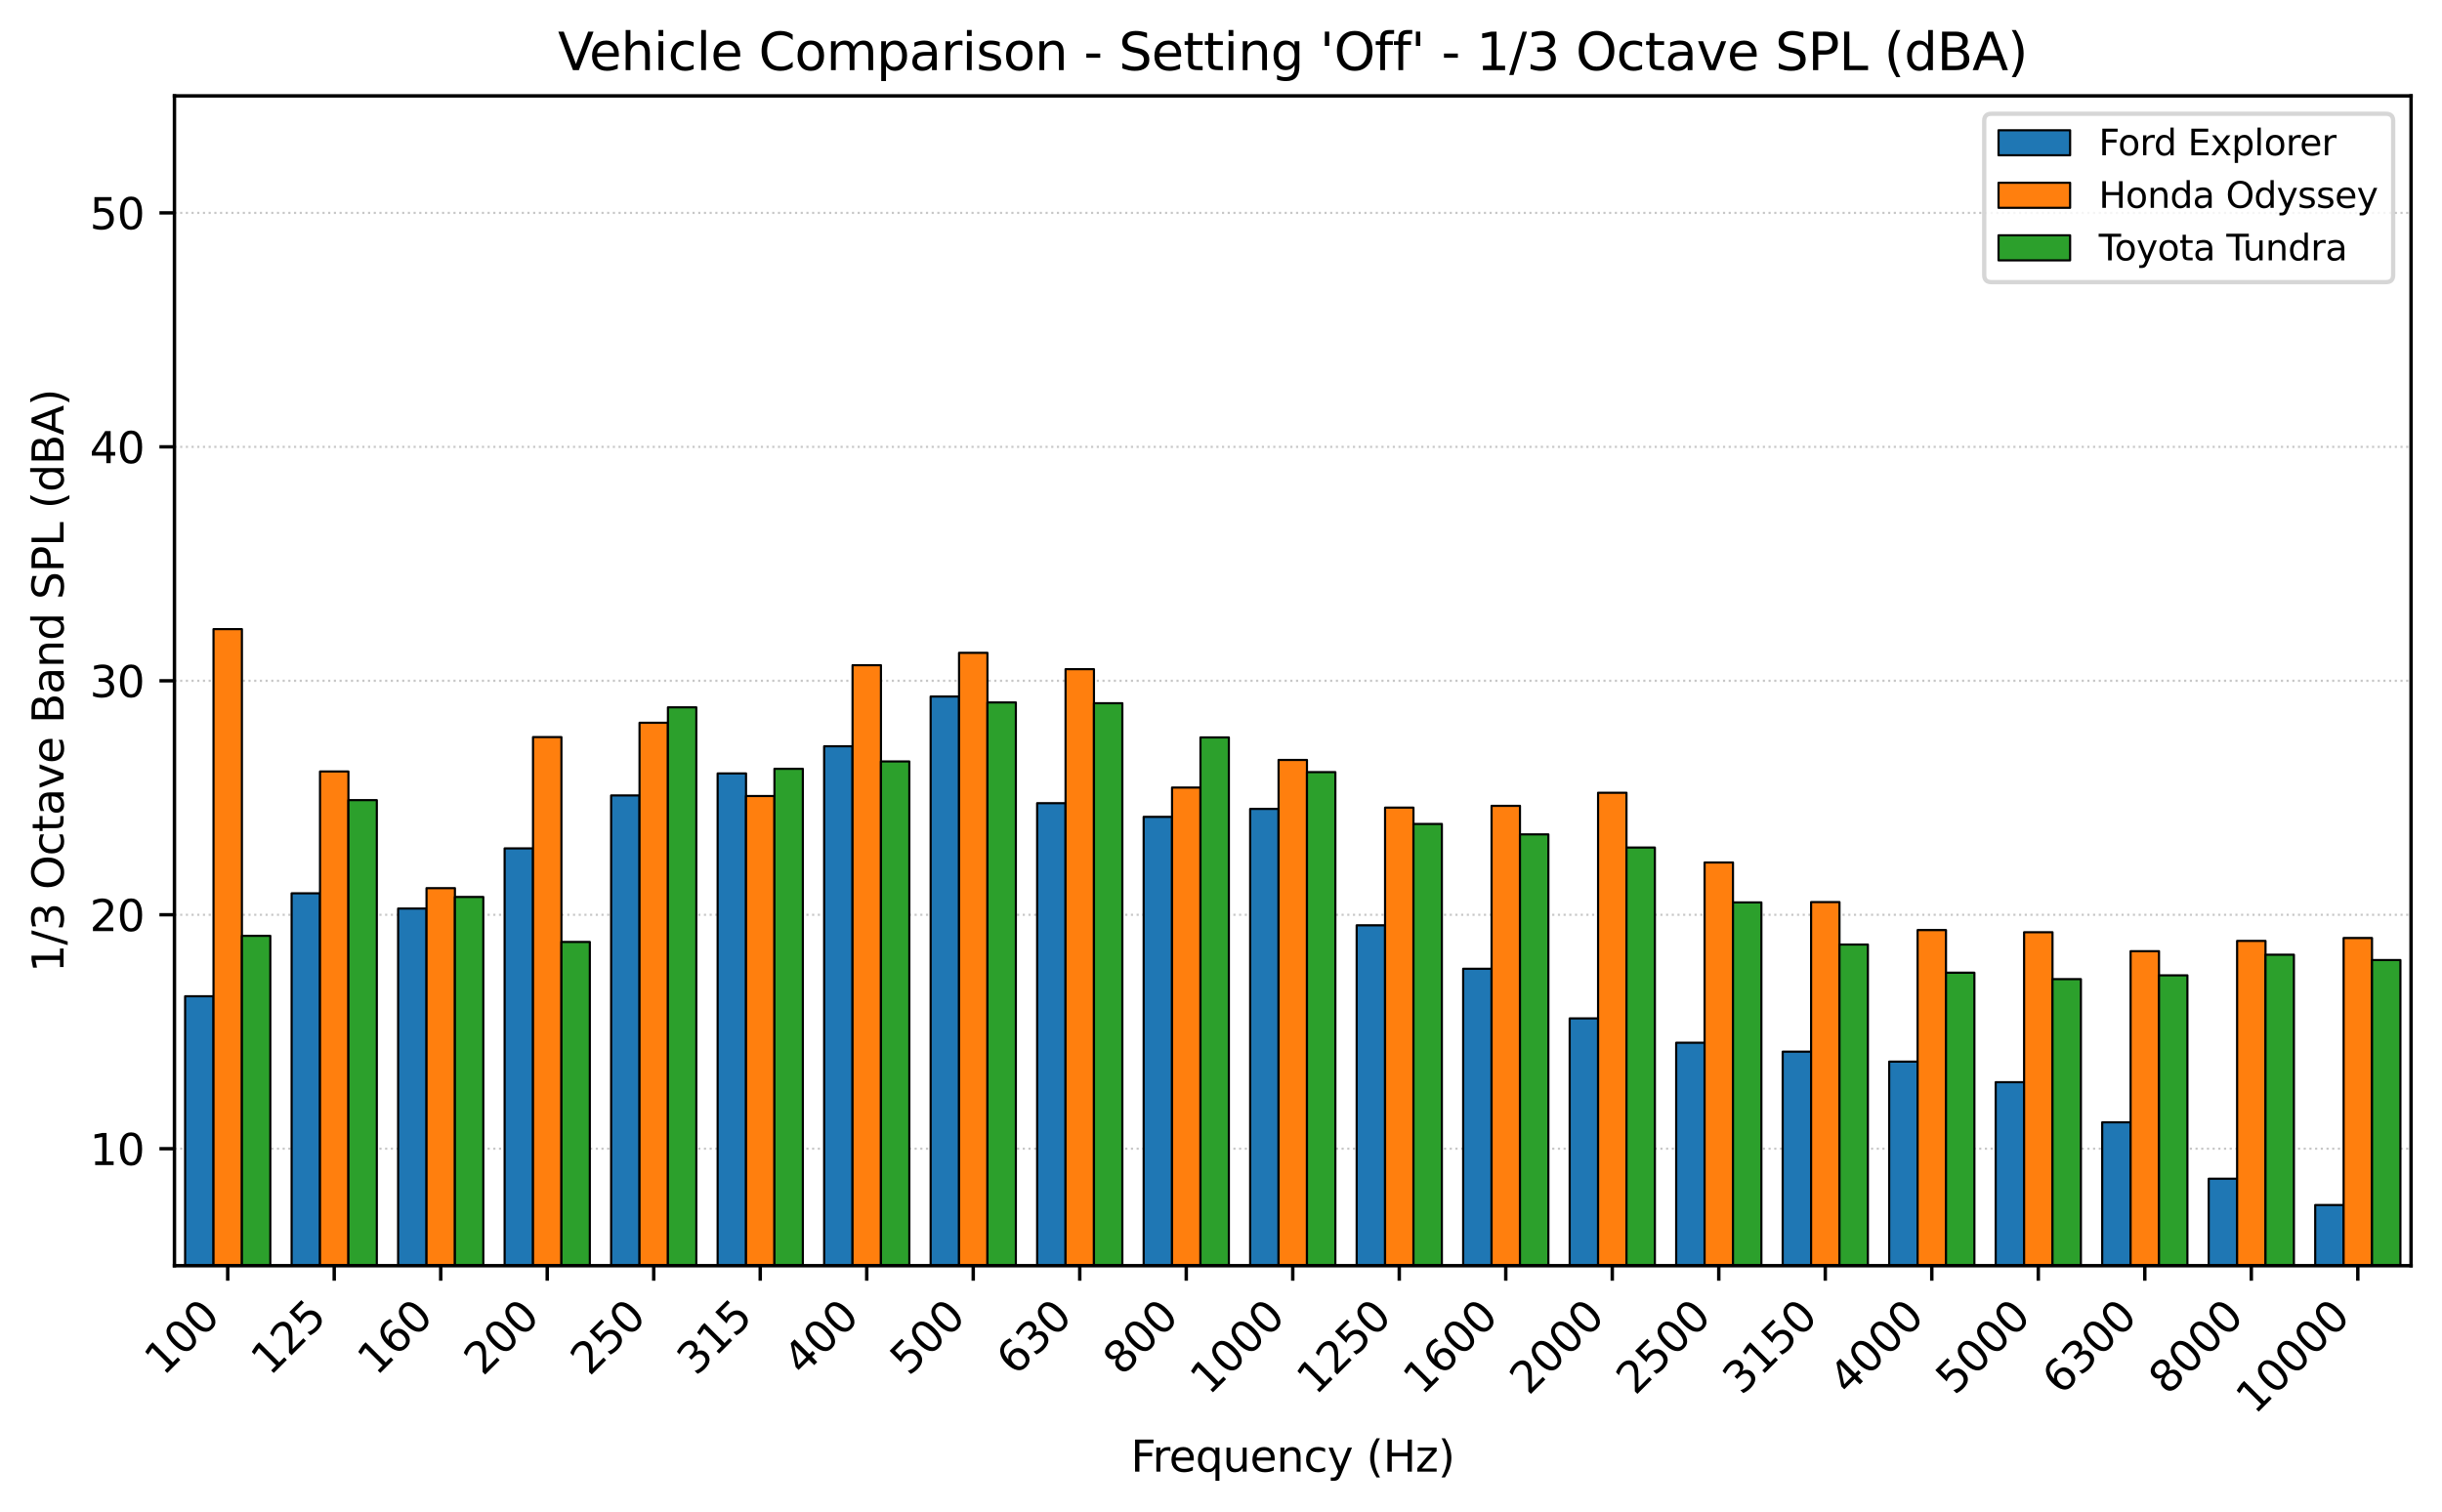 <?xml version="1.0" encoding="utf-8" standalone="no"?>
<!DOCTYPE svg PUBLIC "-//W3C//DTD SVG 1.1//EN"
  "http://www.w3.org/Graphics/SVG/1.1/DTD/svg11.dtd">
<svg xmlns:xlink="http://www.w3.org/1999/xlink" width="568.343pt" height="351.807pt" viewBox="0 0 568.343 351.807" xmlns="http://www.w3.org/2000/svg" version="1.1">
 <defs>
  <style type="text/css">*{stroke-linejoin: round; stroke-linecap: butt}</style>
 </defs>
 <g id="figure_1">
  <g id="patch_1">
   <path d="M 0 351.807 
L 568.343 351.807 
L 568.343 0 
L 0 0 
z
" style="fill: #ffffff"/>
  </g>
  <g id="axes_1">
   <g id="patch_2">
    <path d="M 40.603 294.59 
L 561.143 294.59 
L 561.143 22.318 
L 40.603 22.318 
z
" style="fill: #ffffff"/>
   </g>
   <g id="matplotlib.axis_1">
    <g id="xtick_1">
     <g id="line2d_1">
      <defs>
       <path id="m6f81f264f4" d="M 0 0 
L 0 3.5 
" style="stroke: #000000; stroke-width: 0.8"/>
      </defs>
      <g>
       <use xlink:href="#m6f81f264f4" x="52.997" y="294.59" style="stroke: #000000; stroke-width: 0.8"/>
      </g>
     </g>
     <g id="text_1">
      <!-- 100 -->
      <g transform="translate(38.029 320.46) rotate(-45) scale(0.1 -0.1)">
       <defs>
        <path id="DejaVuSans-31" d="M 794 531 
L 1825 531 
L 1825 4091 
L 703 3866 
L 703 4441 
L 1819 4666 
L 2450 4666 
L 2450 531 
L 3481 531 
L 3481 0 
L 794 0 
L 794 531 
z
" transform="scale(0.016)"/>
        <path id="DejaVuSans-30" d="M 2034 4250 
Q 1547 4250 1301 3770 
Q 1056 3291 1056 2328 
Q 1056 1369 1301 889 
Q 1547 409 2034 409 
Q 2525 409 2770 889 
Q 3016 1369 3016 2328 
Q 3016 3291 2770 3770 
Q 2525 4250 2034 4250 
z
M 2034 4750 
Q 2819 4750 3233 4129 
Q 3647 3509 3647 2328 
Q 3647 1150 3233 529 
Q 2819 -91 2034 -91 
Q 1250 -91 836 529 
Q 422 1150 422 2328 
Q 422 3509 836 4129 
Q 1250 4750 2034 4750 
z
" transform="scale(0.016)"/>
       </defs>
       <use xlink:href="#DejaVuSans-31"/>
       <use xlink:href="#DejaVuSans-30" transform="translate(63.623 0)"/>
       <use xlink:href="#DejaVuSans-30" transform="translate(127.246 0)"/>
      </g>
     </g>
    </g>
    <g id="xtick_2">
     <g id="line2d_2">
      <g>
       <use xlink:href="#m6f81f264f4" x="77.785" y="294.59" style="stroke: #000000; stroke-width: 0.8"/>
      </g>
     </g>
     <g id="text_2">
      <!-- 125 -->
      <g transform="translate(62.817 320.46) rotate(-45) scale(0.1 -0.1)">
       <defs>
        <path id="DejaVuSans-32" d="M 1228 531 
L 3431 531 
L 3431 0 
L 469 0 
L 469 531 
Q 828 903 1448 1529 
Q 2069 2156 2228 2338 
Q 2531 2678 2651 2914 
Q 2772 3150 2772 3378 
Q 2772 3750 2511 3984 
Q 2250 4219 1831 4219 
Q 1534 4219 1204 4116 
Q 875 4013 500 3803 
L 500 4441 
Q 881 4594 1212 4672 
Q 1544 4750 1819 4750 
Q 2544 4750 2975 4387 
Q 3406 4025 3406 3419 
Q 3406 3131 3298 2873 
Q 3191 2616 2906 2266 
Q 2828 2175 2409 1742 
Q 1991 1309 1228 531 
z
" transform="scale(0.016)"/>
        <path id="DejaVuSans-35" d="M 691 4666 
L 3169 4666 
L 3169 4134 
L 1269 4134 
L 1269 2991 
Q 1406 3038 1543 3061 
Q 1681 3084 1819 3084 
Q 2600 3084 3056 2656 
Q 3513 2228 3513 1497 
Q 3513 744 3044 326 
Q 2575 -91 1722 -91 
Q 1428 -91 1123 -41 
Q 819 9 494 109 
L 494 744 
Q 775 591 1075 516 
Q 1375 441 1709 441 
Q 2250 441 2565 725 
Q 2881 1009 2881 1497 
Q 2881 1984 2565 2268 
Q 2250 2553 1709 2553 
Q 1456 2553 1204 2497 
Q 953 2441 691 2322 
L 691 4666 
z
" transform="scale(0.016)"/>
       </defs>
       <use xlink:href="#DejaVuSans-31"/>
       <use xlink:href="#DejaVuSans-32" transform="translate(63.623 0)"/>
       <use xlink:href="#DejaVuSans-35" transform="translate(127.246 0)"/>
      </g>
     </g>
    </g>
    <g id="xtick_3">
     <g id="line2d_3">
      <g>
       <use xlink:href="#m6f81f264f4" x="102.572" y="294.59" style="stroke: #000000; stroke-width: 0.8"/>
      </g>
     </g>
     <g id="text_3">
      <!-- 160 -->
      <g transform="translate(87.605 320.46) rotate(-45) scale(0.1 -0.1)">
       <defs>
        <path id="DejaVuSans-36" d="M 2113 2584 
Q 1688 2584 1439 2293 
Q 1191 2003 1191 1497 
Q 1191 994 1439 701 
Q 1688 409 2113 409 
Q 2538 409 2786 701 
Q 3034 994 3034 1497 
Q 3034 2003 2786 2293 
Q 2538 2584 2113 2584 
z
M 3366 4563 
L 3366 3988 
Q 3128 4100 2886 4159 
Q 2644 4219 2406 4219 
Q 1781 4219 1451 3797 
Q 1122 3375 1075 2522 
Q 1259 2794 1537 2939 
Q 1816 3084 2150 3084 
Q 2853 3084 3261 2657 
Q 3669 2231 3669 1497 
Q 3669 778 3244 343 
Q 2819 -91 2113 -91 
Q 1303 -91 875 529 
Q 447 1150 447 2328 
Q 447 3434 972 4092 
Q 1497 4750 2381 4750 
Q 2619 4750 2861 4703 
Q 3103 4656 3366 4563 
z
" transform="scale(0.016)"/>
       </defs>
       <use xlink:href="#DejaVuSans-31"/>
       <use xlink:href="#DejaVuSans-36" transform="translate(63.623 0)"/>
       <use xlink:href="#DejaVuSans-30" transform="translate(127.246 0)"/>
      </g>
     </g>
    </g>
    <g id="xtick_4">
     <g id="line2d_4">
      <g>
       <use xlink:href="#m6f81f264f4" x="127.36" y="294.59" style="stroke: #000000; stroke-width: 0.8"/>
      </g>
     </g>
     <g id="text_4">
      <!-- 200 -->
      <g transform="translate(112.392 320.46) rotate(-45) scale(0.1 -0.1)">
       <use xlink:href="#DejaVuSans-32"/>
       <use xlink:href="#DejaVuSans-30" transform="translate(63.623 0)"/>
       <use xlink:href="#DejaVuSans-30" transform="translate(127.246 0)"/>
      </g>
     </g>
    </g>
    <g id="xtick_5">
     <g id="line2d_5">
      <g>
       <use xlink:href="#m6f81f264f4" x="152.147" y="294.59" style="stroke: #000000; stroke-width: 0.8"/>
      </g>
     </g>
     <g id="text_5">
      <!-- 250 -->
      <g transform="translate(137.18 320.46) rotate(-45) scale(0.1 -0.1)">
       <use xlink:href="#DejaVuSans-32"/>
       <use xlink:href="#DejaVuSans-35" transform="translate(63.623 0)"/>
       <use xlink:href="#DejaVuSans-30" transform="translate(127.246 0)"/>
      </g>
     </g>
    </g>
    <g id="xtick_6">
     <g id="line2d_6">
      <g>
       <use xlink:href="#m6f81f264f4" x="176.935" y="294.59" style="stroke: #000000; stroke-width: 0.8"/>
      </g>
     </g>
     <g id="text_6">
      <!-- 315 -->
      <g transform="translate(161.968 320.46) rotate(-45) scale(0.1 -0.1)">
       <defs>
        <path id="DejaVuSans-33" d="M 2597 2516 
Q 3050 2419 3304 2112 
Q 3559 1806 3559 1356 
Q 3559 666 3084 287 
Q 2609 -91 1734 -91 
Q 1441 -91 1130 -33 
Q 819 25 488 141 
L 488 750 
Q 750 597 1062 519 
Q 1375 441 1716 441 
Q 2309 441 2620 675 
Q 2931 909 2931 1356 
Q 2931 1769 2642 2001 
Q 2353 2234 1838 2234 
L 1294 2234 
L 1294 2753 
L 1863 2753 
Q 2328 2753 2575 2939 
Q 2822 3125 2822 3475 
Q 2822 3834 2567 4026 
Q 2313 4219 1838 4219 
Q 1578 4219 1281 4162 
Q 984 4106 628 3988 
L 628 4550 
Q 988 4650 1302 4700 
Q 1616 4750 1894 4750 
Q 2613 4750 3031 4423 
Q 3450 4097 3450 3541 
Q 3450 3153 3228 2886 
Q 3006 2619 2597 2516 
z
" transform="scale(0.016)"/>
       </defs>
       <use xlink:href="#DejaVuSans-33"/>
       <use xlink:href="#DejaVuSans-31" transform="translate(63.623 0)"/>
       <use xlink:href="#DejaVuSans-35" transform="translate(127.246 0)"/>
      </g>
     </g>
    </g>
    <g id="xtick_7">
     <g id="line2d_7">
      <g>
       <use xlink:href="#m6f81f264f4" x="201.723" y="294.59" style="stroke: #000000; stroke-width: 0.8"/>
      </g>
     </g>
     <g id="text_7">
      <!-- 400 -->
      <g transform="translate(186.755 320.46) rotate(-45) scale(0.1 -0.1)">
       <defs>
        <path id="DejaVuSans-34" d="M 2419 4116 
L 825 1625 
L 2419 1625 
L 2419 4116 
z
M 2253 4666 
L 3047 4666 
L 3047 1625 
L 3713 1625 
L 3713 1100 
L 3047 1100 
L 3047 0 
L 2419 0 
L 2419 1100 
L 313 1100 
L 313 1709 
L 2253 4666 
z
" transform="scale(0.016)"/>
       </defs>
       <use xlink:href="#DejaVuSans-34"/>
       <use xlink:href="#DejaVuSans-30" transform="translate(63.623 0)"/>
       <use xlink:href="#DejaVuSans-30" transform="translate(127.246 0)"/>
      </g>
     </g>
    </g>
    <g id="xtick_8">
     <g id="line2d_8">
      <g>
       <use xlink:href="#m6f81f264f4" x="226.51" y="294.59" style="stroke: #000000; stroke-width: 0.8"/>
      </g>
     </g>
     <g id="text_8">
      <!-- 500 -->
      <g transform="translate(211.543 320.46) rotate(-45) scale(0.1 -0.1)">
       <use xlink:href="#DejaVuSans-35"/>
       <use xlink:href="#DejaVuSans-30" transform="translate(63.623 0)"/>
       <use xlink:href="#DejaVuSans-30" transform="translate(127.246 0)"/>
      </g>
     </g>
    </g>
    <g id="xtick_9">
     <g id="line2d_9">
      <g>
       <use xlink:href="#m6f81f264f4" x="251.298" y="294.59" style="stroke: #000000; stroke-width: 0.8"/>
      </g>
     </g>
     <g id="text_9">
      <!-- 630 -->
      <g transform="translate(236.33 320.46) rotate(-45) scale(0.1 -0.1)">
       <use xlink:href="#DejaVuSans-36"/>
       <use xlink:href="#DejaVuSans-33" transform="translate(63.623 0)"/>
       <use xlink:href="#DejaVuSans-30" transform="translate(127.246 0)"/>
      </g>
     </g>
    </g>
    <g id="xtick_10">
     <g id="line2d_10">
      <g>
       <use xlink:href="#m6f81f264f4" x="276.086" y="294.59" style="stroke: #000000; stroke-width: 0.8"/>
      </g>
     </g>
     <g id="text_10">
      <!-- 800 -->
      <g transform="translate(261.118 320.46) rotate(-45) scale(0.1 -0.1)">
       <defs>
        <path id="DejaVuSans-38" d="M 2034 2216 
Q 1584 2216 1326 1975 
Q 1069 1734 1069 1313 
Q 1069 891 1326 650 
Q 1584 409 2034 409 
Q 2484 409 2743 651 
Q 3003 894 3003 1313 
Q 3003 1734 2745 1975 
Q 2488 2216 2034 2216 
z
M 1403 2484 
Q 997 2584 770 2862 
Q 544 3141 544 3541 
Q 544 4100 942 4425 
Q 1341 4750 2034 4750 
Q 2731 4750 3128 4425 
Q 3525 4100 3525 3541 
Q 3525 3141 3298 2862 
Q 3072 2584 2669 2484 
Q 3125 2378 3379 2068 
Q 3634 1759 3634 1313 
Q 3634 634 3220 271 
Q 2806 -91 2034 -91 
Q 1263 -91 848 271 
Q 434 634 434 1313 
Q 434 1759 690 2068 
Q 947 2378 1403 2484 
z
M 1172 3481 
Q 1172 3119 1398 2916 
Q 1625 2713 2034 2713 
Q 2441 2713 2670 2916 
Q 2900 3119 2900 3481 
Q 2900 3844 2670 4047 
Q 2441 4250 2034 4250 
Q 1625 4250 1398 4047 
Q 1172 3844 1172 3481 
z
" transform="scale(0.016)"/>
       </defs>
       <use xlink:href="#DejaVuSans-38"/>
       <use xlink:href="#DejaVuSans-30" transform="translate(63.623 0)"/>
       <use xlink:href="#DejaVuSans-30" transform="translate(127.246 0)"/>
      </g>
     </g>
    </g>
    <g id="xtick_11">
     <g id="line2d_11">
      <g>
       <use xlink:href="#m6f81f264f4" x="300.873" y="294.59" style="stroke: #000000; stroke-width: 0.8"/>
      </g>
     </g>
     <g id="text_11">
      <!-- 1000 -->
      <g transform="translate(281.407 324.959) rotate(-45) scale(0.1 -0.1)">
       <use xlink:href="#DejaVuSans-31"/>
       <use xlink:href="#DejaVuSans-30" transform="translate(63.623 0)"/>
       <use xlink:href="#DejaVuSans-30" transform="translate(127.246 0)"/>
       <use xlink:href="#DejaVuSans-30" transform="translate(190.869 0)"/>
      </g>
     </g>
    </g>
    <g id="xtick_12">
     <g id="line2d_12">
      <g>
       <use xlink:href="#m6f81f264f4" x="325.661" y="294.59" style="stroke: #000000; stroke-width: 0.8"/>
      </g>
     </g>
     <g id="text_12">
      <!-- 1250 -->
      <g transform="translate(306.194 324.959) rotate(-45) scale(0.1 -0.1)">
       <use xlink:href="#DejaVuSans-31"/>
       <use xlink:href="#DejaVuSans-32" transform="translate(63.623 0)"/>
       <use xlink:href="#DejaVuSans-35" transform="translate(127.246 0)"/>
       <use xlink:href="#DejaVuSans-30" transform="translate(190.869 0)"/>
      </g>
     </g>
    </g>
    <g id="xtick_13">
     <g id="line2d_13">
      <g>
       <use xlink:href="#m6f81f264f4" x="350.448" y="294.59" style="stroke: #000000; stroke-width: 0.8"/>
      </g>
     </g>
     <g id="text_13">
      <!-- 1600 -->
      <g transform="translate(330.982 324.959) rotate(-45) scale(0.1 -0.1)">
       <use xlink:href="#DejaVuSans-31"/>
       <use xlink:href="#DejaVuSans-36" transform="translate(63.623 0)"/>
       <use xlink:href="#DejaVuSans-30" transform="translate(127.246 0)"/>
       <use xlink:href="#DejaVuSans-30" transform="translate(190.869 0)"/>
      </g>
     </g>
    </g>
    <g id="xtick_14">
     <g id="line2d_14">
      <g>
       <use xlink:href="#m6f81f264f4" x="375.236" y="294.59" style="stroke: #000000; stroke-width: 0.8"/>
      </g>
     </g>
     <g id="text_14">
      <!-- 2000 -->
      <g transform="translate(355.77 324.959) rotate(-45) scale(0.1 -0.1)">
       <use xlink:href="#DejaVuSans-32"/>
       <use xlink:href="#DejaVuSans-30" transform="translate(63.623 0)"/>
       <use xlink:href="#DejaVuSans-30" transform="translate(127.246 0)"/>
       <use xlink:href="#DejaVuSans-30" transform="translate(190.869 0)"/>
      </g>
     </g>
    </g>
    <g id="xtick_15">
     <g id="line2d_15">
      <g>
       <use xlink:href="#m6f81f264f4" x="400.024" y="294.59" style="stroke: #000000; stroke-width: 0.8"/>
      </g>
     </g>
     <g id="text_15">
      <!-- 2500 -->
      <g transform="translate(380.557 324.959) rotate(-45) scale(0.1 -0.1)">
       <use xlink:href="#DejaVuSans-32"/>
       <use xlink:href="#DejaVuSans-35" transform="translate(63.623 0)"/>
       <use xlink:href="#DejaVuSans-30" transform="translate(127.246 0)"/>
       <use xlink:href="#DejaVuSans-30" transform="translate(190.869 0)"/>
      </g>
     </g>
    </g>
    <g id="xtick_16">
     <g id="line2d_16">
      <g>
       <use xlink:href="#m6f81f264f4" x="424.811" y="294.59" style="stroke: #000000; stroke-width: 0.8"/>
      </g>
     </g>
     <g id="text_16">
      <!-- 3150 -->
      <g transform="translate(405.345 324.959) rotate(-45) scale(0.1 -0.1)">
       <use xlink:href="#DejaVuSans-33"/>
       <use xlink:href="#DejaVuSans-31" transform="translate(63.623 0)"/>
       <use xlink:href="#DejaVuSans-35" transform="translate(127.246 0)"/>
       <use xlink:href="#DejaVuSans-30" transform="translate(190.869 0)"/>
      </g>
     </g>
    </g>
    <g id="xtick_17">
     <g id="line2d_17">
      <g>
       <use xlink:href="#m6f81f264f4" x="449.599" y="294.59" style="stroke: #000000; stroke-width: 0.8"/>
      </g>
     </g>
     <g id="text_17">
      <!-- 4000 -->
      <g transform="translate(430.132 324.959) rotate(-45) scale(0.1 -0.1)">
       <use xlink:href="#DejaVuSans-34"/>
       <use xlink:href="#DejaVuSans-30" transform="translate(63.623 0)"/>
       <use xlink:href="#DejaVuSans-30" transform="translate(127.246 0)"/>
       <use xlink:href="#DejaVuSans-30" transform="translate(190.869 0)"/>
      </g>
     </g>
    </g>
    <g id="xtick_18">
     <g id="line2d_18">
      <g>
       <use xlink:href="#m6f81f264f4" x="474.386" y="294.59" style="stroke: #000000; stroke-width: 0.8"/>
      </g>
     </g>
     <g id="text_18">
      <!-- 5000 -->
      <g transform="translate(454.92 324.959) rotate(-45) scale(0.1 -0.1)">
       <use xlink:href="#DejaVuSans-35"/>
       <use xlink:href="#DejaVuSans-30" transform="translate(63.623 0)"/>
       <use xlink:href="#DejaVuSans-30" transform="translate(127.246 0)"/>
       <use xlink:href="#DejaVuSans-30" transform="translate(190.869 0)"/>
      </g>
     </g>
    </g>
    <g id="xtick_19">
     <g id="line2d_19">
      <g>
       <use xlink:href="#m6f81f264f4" x="499.174" y="294.59" style="stroke: #000000; stroke-width: 0.8"/>
      </g>
     </g>
     <g id="text_19">
      <!-- 6300 -->
      <g transform="translate(479.708 324.959) rotate(-45) scale(0.1 -0.1)">
       <use xlink:href="#DejaVuSans-36"/>
       <use xlink:href="#DejaVuSans-33" transform="translate(63.623 0)"/>
       <use xlink:href="#DejaVuSans-30" transform="translate(127.246 0)"/>
       <use xlink:href="#DejaVuSans-30" transform="translate(190.869 0)"/>
      </g>
     </g>
    </g>
    <g id="xtick_20">
     <g id="line2d_20">
      <g>
       <use xlink:href="#m6f81f264f4" x="523.962" y="294.59" style="stroke: #000000; stroke-width: 0.8"/>
      </g>
     </g>
     <g id="text_20">
      <!-- 8000 -->
      <g transform="translate(504.495 324.959) rotate(-45) scale(0.1 -0.1)">
       <use xlink:href="#DejaVuSans-38"/>
       <use xlink:href="#DejaVuSans-30" transform="translate(63.623 0)"/>
       <use xlink:href="#DejaVuSans-30" transform="translate(127.246 0)"/>
       <use xlink:href="#DejaVuSans-30" transform="translate(190.869 0)"/>
      </g>
     </g>
    </g>
    <g id="xtick_21">
     <g id="line2d_21">
      <g>
       <use xlink:href="#m6f81f264f4" x="548.749" y="294.59" style="stroke: #000000; stroke-width: 0.8"/>
      </g>
     </g>
     <g id="text_21">
      <!-- 10000 -->
      <g transform="translate(524.784 329.458) rotate(-45) scale(0.1 -0.1)">
       <use xlink:href="#DejaVuSans-31"/>
       <use xlink:href="#DejaVuSans-30" transform="translate(63.623 0)"/>
       <use xlink:href="#DejaVuSans-30" transform="translate(127.246 0)"/>
       <use xlink:href="#DejaVuSans-30" transform="translate(190.869 0)"/>
       <use xlink:href="#DejaVuSans-30" transform="translate(254.492 0)"/>
      </g>
     </g>
    </g>
    <g id="text_22">
     <!-- Frequency (Hz) -->
     <g transform="translate(263.168 342.527) scale(0.1 -0.1)">
      <defs>
       <path id="DejaVuSans-46" d="M 628 4666 
L 3309 4666 
L 3309 4134 
L 1259 4134 
L 1259 2759 
L 3109 2759 
L 3109 2228 
L 1259 2228 
L 1259 0 
L 628 0 
L 628 4666 
z
" transform="scale(0.016)"/>
       <path id="DejaVuSans-72" d="M 2631 2963 
Q 2534 3019 2420 3045 
Q 2306 3072 2169 3072 
Q 1681 3072 1420 2755 
Q 1159 2438 1159 1844 
L 1159 0 
L 581 0 
L 581 3500 
L 1159 3500 
L 1159 2956 
Q 1341 3275 1631 3429 
Q 1922 3584 2338 3584 
Q 2397 3584 2469 3576 
Q 2541 3569 2628 3553 
L 2631 2963 
z
" transform="scale(0.016)"/>
       <path id="DejaVuSans-65" d="M 3597 1894 
L 3597 1613 
L 953 1613 
Q 991 1019 1311 708 
Q 1631 397 2203 397 
Q 2534 397 2845 478 
Q 3156 559 3463 722 
L 3463 178 
Q 3153 47 2828 -22 
Q 2503 -91 2169 -91 
Q 1331 -91 842 396 
Q 353 884 353 1716 
Q 353 2575 817 3079 
Q 1281 3584 2069 3584 
Q 2775 3584 3186 3129 
Q 3597 2675 3597 1894 
z
M 3022 2063 
Q 3016 2534 2758 2815 
Q 2500 3097 2075 3097 
Q 1594 3097 1305 2825 
Q 1016 2553 972 2059 
L 3022 2063 
z
" transform="scale(0.016)"/>
       <path id="DejaVuSans-71" d="M 947 1747 
Q 947 1113 1208 752 
Q 1469 391 1925 391 
Q 2381 391 2643 752 
Q 2906 1113 2906 1747 
Q 2906 2381 2643 2742 
Q 2381 3103 1925 3103 
Q 1469 3103 1208 2742 
Q 947 2381 947 1747 
z
M 2906 525 
Q 2725 213 2448 61 
Q 2172 -91 1784 -91 
Q 1150 -91 751 415 
Q 353 922 353 1747 
Q 353 2572 751 3078 
Q 1150 3584 1784 3584 
Q 2172 3584 2448 3432 
Q 2725 3281 2906 2969 
L 2906 3500 
L 3481 3500 
L 3481 -1331 
L 2906 -1331 
L 2906 525 
z
" transform="scale(0.016)"/>
       <path id="DejaVuSans-75" d="M 544 1381 
L 544 3500 
L 1119 3500 
L 1119 1403 
Q 1119 906 1312 657 
Q 1506 409 1894 409 
Q 2359 409 2629 706 
Q 2900 1003 2900 1516 
L 2900 3500 
L 3475 3500 
L 3475 0 
L 2900 0 
L 2900 538 
Q 2691 219 2414 64 
Q 2138 -91 1772 -91 
Q 1169 -91 856 284 
Q 544 659 544 1381 
z
M 1991 3584 
L 1991 3584 
z
" transform="scale(0.016)"/>
       <path id="DejaVuSans-6e" d="M 3513 2113 
L 3513 0 
L 2938 0 
L 2938 2094 
Q 2938 2591 2744 2837 
Q 2550 3084 2163 3084 
Q 1697 3084 1428 2787 
Q 1159 2491 1159 1978 
L 1159 0 
L 581 0 
L 581 3500 
L 1159 3500 
L 1159 2956 
Q 1366 3272 1645 3428 
Q 1925 3584 2291 3584 
Q 2894 3584 3203 3211 
Q 3513 2838 3513 2113 
z
" transform="scale(0.016)"/>
       <path id="DejaVuSans-63" d="M 3122 3366 
L 3122 2828 
Q 2878 2963 2633 3030 
Q 2388 3097 2138 3097 
Q 1578 3097 1268 2742 
Q 959 2388 959 1747 
Q 959 1106 1268 751 
Q 1578 397 2138 397 
Q 2388 397 2633 464 
Q 2878 531 3122 666 
L 3122 134 
Q 2881 22 2623 -34 
Q 2366 -91 2075 -91 
Q 1284 -91 818 406 
Q 353 903 353 1747 
Q 353 2603 823 3093 
Q 1294 3584 2113 3584 
Q 2378 3584 2631 3529 
Q 2884 3475 3122 3366 
z
" transform="scale(0.016)"/>
       <path id="DejaVuSans-79" d="M 2059 -325 
Q 1816 -950 1584 -1140 
Q 1353 -1331 966 -1331 
L 506 -1331 
L 506 -850 
L 844 -850 
Q 1081 -850 1212 -737 
Q 1344 -625 1503 -206 
L 1606 56 
L 191 3500 
L 800 3500 
L 1894 763 
L 2988 3500 
L 3597 3500 
L 2059 -325 
z
" transform="scale(0.016)"/>
       <path id="DejaVuSans-20" transform="scale(0.016)"/>
       <path id="DejaVuSans-28" d="M 1984 4856 
Q 1566 4138 1362 3434 
Q 1159 2731 1159 2009 
Q 1159 1288 1364 580 
Q 1569 -128 1984 -844 
L 1484 -844 
Q 1016 -109 783 600 
Q 550 1309 550 2009 
Q 550 2706 781 3412 
Q 1013 4119 1484 4856 
L 1984 4856 
z
" transform="scale(0.016)"/>
       <path id="DejaVuSans-48" d="M 628 4666 
L 1259 4666 
L 1259 2753 
L 3553 2753 
L 3553 4666 
L 4184 4666 
L 4184 0 
L 3553 0 
L 3553 2222 
L 1259 2222 
L 1259 0 
L 628 0 
L 628 4666 
z
" transform="scale(0.016)"/>
       <path id="DejaVuSans-7a" d="M 353 3500 
L 3084 3500 
L 3084 2975 
L 922 459 
L 3084 459 
L 3084 0 
L 275 0 
L 275 525 
L 2438 3041 
L 353 3041 
L 353 3500 
z
" transform="scale(0.016)"/>
       <path id="DejaVuSans-29" d="M 513 4856 
L 1013 4856 
Q 1481 4119 1714 3412 
Q 1947 2706 1947 2009 
Q 1947 1309 1714 600 
Q 1481 -109 1013 -844 
L 513 -844 
Q 928 -128 1133 580 
Q 1338 1288 1338 2009 
Q 1338 2731 1133 3434 
Q 928 4138 513 4856 
z
" transform="scale(0.016)"/>
      </defs>
      <use xlink:href="#DejaVuSans-46"/>
      <use xlink:href="#DejaVuSans-72" transform="translate(50.27 0)"/>
      <use xlink:href="#DejaVuSans-65" transform="translate(89.133 0)"/>
      <use xlink:href="#DejaVuSans-71" transform="translate(150.656 0)"/>
      <use xlink:href="#DejaVuSans-75" transform="translate(214.133 0)"/>
      <use xlink:href="#DejaVuSans-65" transform="translate(277.512 0)"/>
      <use xlink:href="#DejaVuSans-6e" transform="translate(339.035 0)"/>
      <use xlink:href="#DejaVuSans-63" transform="translate(402.414 0)"/>
      <use xlink:href="#DejaVuSans-79" transform="translate(457.395 0)"/>
      <use xlink:href="#DejaVuSans-20" transform="translate(516.574 0)"/>
      <use xlink:href="#DejaVuSans-28" transform="translate(548.361 0)"/>
      <use xlink:href="#DejaVuSans-48" transform="translate(587.375 0)"/>
      <use xlink:href="#DejaVuSans-7a" transform="translate(662.57 0)"/>
      <use xlink:href="#DejaVuSans-29" transform="translate(715.061 0)"/>
     </g>
    </g>
   </g>
   <g id="matplotlib.axis_2">
    <g id="ytick_1">
     <g id="line2d_22">
      <path d="M 40.603 267.363 
L 561.143 267.363 
" clip-path="url(#p9b3c7756b2)" style="fill: none; stroke-dasharray: 0.5,0.825; stroke-dashoffset: 0; stroke: #b0b0b0; stroke-opacity: 0.7; stroke-width: 0.5"/>
     </g>
     <g id="line2d_23">
      <defs>
       <path id="m4dd8a83f54" d="M 0 0 
L -3.5 0 
" style="stroke: #000000; stroke-width: 0.8"/>
      </defs>
      <g>
       <use xlink:href="#m4dd8a83f54" x="40.603" y="267.363" style="stroke: #000000; stroke-width: 0.8"/>
      </g>
     </g>
     <g id="text_23">
      <!-- 10 -->
      <g transform="translate(20.878 271.162) scale(0.1 -0.1)">
       <use xlink:href="#DejaVuSans-31"/>
       <use xlink:href="#DejaVuSans-30" transform="translate(63.623 0)"/>
      </g>
     </g>
    </g>
    <g id="ytick_2">
     <g id="line2d_24">
      <path d="M 40.603 212.909 
L 561.143 212.909 
" clip-path="url(#p9b3c7756b2)" style="fill: none; stroke-dasharray: 0.5,0.825; stroke-dashoffset: 0; stroke: #b0b0b0; stroke-opacity: 0.7; stroke-width: 0.5"/>
     </g>
     <g id="line2d_25">
      <g>
       <use xlink:href="#m4dd8a83f54" x="40.603" y="212.909" style="stroke: #000000; stroke-width: 0.8"/>
      </g>
     </g>
     <g id="text_24">
      <!-- 20 -->
      <g transform="translate(20.878 216.708) scale(0.1 -0.1)">
       <use xlink:href="#DejaVuSans-32"/>
       <use xlink:href="#DejaVuSans-30" transform="translate(63.623 0)"/>
      </g>
     </g>
    </g>
    <g id="ytick_3">
     <g id="line2d_26">
      <path d="M 40.603 158.454 
L 561.143 158.454 
" clip-path="url(#p9b3c7756b2)" style="fill: none; stroke-dasharray: 0.5,0.825; stroke-dashoffset: 0; stroke: #b0b0b0; stroke-opacity: 0.7; stroke-width: 0.5"/>
     </g>
     <g id="line2d_27">
      <g>
       <use xlink:href="#m4dd8a83f54" x="40.603" y="158.454" style="stroke: #000000; stroke-width: 0.8"/>
      </g>
     </g>
     <g id="text_25">
      <!-- 30 -->
      <g transform="translate(20.878 162.253) scale(0.1 -0.1)">
       <use xlink:href="#DejaVuSans-33"/>
       <use xlink:href="#DejaVuSans-30" transform="translate(63.623 0)"/>
      </g>
     </g>
    </g>
    <g id="ytick_4">
     <g id="line2d_28">
      <path d="M 40.603 104 
L 561.143 104 
" clip-path="url(#p9b3c7756b2)" style="fill: none; stroke-dasharray: 0.5,0.825; stroke-dashoffset: 0; stroke: #b0b0b0; stroke-opacity: 0.7; stroke-width: 0.5"/>
     </g>
     <g id="line2d_29">
      <g>
       <use xlink:href="#m4dd8a83f54" x="40.603" y="104" style="stroke: #000000; stroke-width: 0.8"/>
      </g>
     </g>
     <g id="text_26">
      <!-- 40 -->
      <g transform="translate(20.878 107.799) scale(0.1 -0.1)">
       <use xlink:href="#DejaVuSans-34"/>
       <use xlink:href="#DejaVuSans-30" transform="translate(63.623 0)"/>
      </g>
     </g>
    </g>
    <g id="ytick_5">
     <g id="line2d_30">
      <path d="M 40.603 49.545 
L 561.143 49.545 
" clip-path="url(#p9b3c7756b2)" style="fill: none; stroke-dasharray: 0.5,0.825; stroke-dashoffset: 0; stroke: #b0b0b0; stroke-opacity: 0.7; stroke-width: 0.5"/>
     </g>
     <g id="line2d_31">
      <g>
       <use xlink:href="#m4dd8a83f54" x="40.603" y="49.545" style="stroke: #000000; stroke-width: 0.8"/>
      </g>
     </g>
     <g id="text_27">
      <!-- 50 -->
      <g transform="translate(20.878 53.345) scale(0.1 -0.1)">
       <use xlink:href="#DejaVuSans-35"/>
       <use xlink:href="#DejaVuSans-30" transform="translate(63.623 0)"/>
      </g>
     </g>
    </g>
    <g id="text_28">
     <!-- 1/3 Octave Band SPL (dBA) -->
     <g transform="translate(14.798 226.342) rotate(-90) scale(0.1 -0.1)">
      <defs>
       <path id="DejaVuSans-2f" d="M 1625 4666 
L 2156 4666 
L 531 -594 
L 0 -594 
L 1625 4666 
z
" transform="scale(0.016)"/>
       <path id="DejaVuSans-4f" d="M 2522 4238 
Q 1834 4238 1429 3725 
Q 1025 3213 1025 2328 
Q 1025 1447 1429 934 
Q 1834 422 2522 422 
Q 3209 422 3611 934 
Q 4013 1447 4013 2328 
Q 4013 3213 3611 3725 
Q 3209 4238 2522 4238 
z
M 2522 4750 
Q 3503 4750 4090 4092 
Q 4678 3434 4678 2328 
Q 4678 1225 4090 567 
Q 3503 -91 2522 -91 
Q 1538 -91 948 565 
Q 359 1222 359 2328 
Q 359 3434 948 4092 
Q 1538 4750 2522 4750 
z
" transform="scale(0.016)"/>
       <path id="DejaVuSans-74" d="M 1172 4494 
L 1172 3500 
L 2356 3500 
L 2356 3053 
L 1172 3053 
L 1172 1153 
Q 1172 725 1289 603 
Q 1406 481 1766 481 
L 2356 481 
L 2356 0 
L 1766 0 
Q 1100 0 847 248 
Q 594 497 594 1153 
L 594 3053 
L 172 3053 
L 172 3500 
L 594 3500 
L 594 4494 
L 1172 4494 
z
" transform="scale(0.016)"/>
       <path id="DejaVuSans-61" d="M 2194 1759 
Q 1497 1759 1228 1600 
Q 959 1441 959 1056 
Q 959 750 1161 570 
Q 1363 391 1709 391 
Q 2188 391 2477 730 
Q 2766 1069 2766 1631 
L 2766 1759 
L 2194 1759 
z
M 3341 1997 
L 3341 0 
L 2766 0 
L 2766 531 
Q 2569 213 2275 61 
Q 1981 -91 1556 -91 
Q 1019 -91 701 211 
Q 384 513 384 1019 
Q 384 1609 779 1909 
Q 1175 2209 1959 2209 
L 2766 2209 
L 2766 2266 
Q 2766 2663 2505 2880 
Q 2244 3097 1772 3097 
Q 1472 3097 1187 3025 
Q 903 2953 641 2809 
L 641 3341 
Q 956 3463 1253 3523 
Q 1550 3584 1831 3584 
Q 2591 3584 2966 3190 
Q 3341 2797 3341 1997 
z
" transform="scale(0.016)"/>
       <path id="DejaVuSans-76" d="M 191 3500 
L 800 3500 
L 1894 563 
L 2988 3500 
L 3597 3500 
L 2284 0 
L 1503 0 
L 191 3500 
z
" transform="scale(0.016)"/>
       <path id="DejaVuSans-42" d="M 1259 2228 
L 1259 519 
L 2272 519 
Q 2781 519 3026 730 
Q 3272 941 3272 1375 
Q 3272 1813 3026 2020 
Q 2781 2228 2272 2228 
L 1259 2228 
z
M 1259 4147 
L 1259 2741 
L 2194 2741 
Q 2656 2741 2882 2914 
Q 3109 3088 3109 3444 
Q 3109 3797 2882 3972 
Q 2656 4147 2194 4147 
L 1259 4147 
z
M 628 4666 
L 2241 4666 
Q 2963 4666 3353 4366 
Q 3744 4066 3744 3513 
Q 3744 3084 3544 2831 
Q 3344 2578 2956 2516 
Q 3422 2416 3680 2098 
Q 3938 1781 3938 1306 
Q 3938 681 3513 340 
Q 3088 0 2303 0 
L 628 0 
L 628 4666 
z
" transform="scale(0.016)"/>
       <path id="DejaVuSans-64" d="M 2906 2969 
L 2906 4863 
L 3481 4863 
L 3481 0 
L 2906 0 
L 2906 525 
Q 2725 213 2448 61 
Q 2172 -91 1784 -91 
Q 1150 -91 751 415 
Q 353 922 353 1747 
Q 353 2572 751 3078 
Q 1150 3584 1784 3584 
Q 2172 3584 2448 3432 
Q 2725 3281 2906 2969 
z
M 947 1747 
Q 947 1113 1208 752 
Q 1469 391 1925 391 
Q 2381 391 2643 752 
Q 2906 1113 2906 1747 
Q 2906 2381 2643 2742 
Q 2381 3103 1925 3103 
Q 1469 3103 1208 2742 
Q 947 2381 947 1747 
z
" transform="scale(0.016)"/>
       <path id="DejaVuSans-53" d="M 3425 4513 
L 3425 3897 
Q 3066 4069 2747 4153 
Q 2428 4238 2131 4238 
Q 1616 4238 1336 4038 
Q 1056 3838 1056 3469 
Q 1056 3159 1242 3001 
Q 1428 2844 1947 2747 
L 2328 2669 
Q 3034 2534 3370 2195 
Q 3706 1856 3706 1288 
Q 3706 609 3251 259 
Q 2797 -91 1919 -91 
Q 1588 -91 1214 -16 
Q 841 59 441 206 
L 441 856 
Q 825 641 1194 531 
Q 1563 422 1919 422 
Q 2459 422 2753 634 
Q 3047 847 3047 1241 
Q 3047 1584 2836 1778 
Q 2625 1972 2144 2069 
L 1759 2144 
Q 1053 2284 737 2584 
Q 422 2884 422 3419 
Q 422 4038 858 4394 
Q 1294 4750 2059 4750 
Q 2388 4750 2728 4690 
Q 3069 4631 3425 4513 
z
" transform="scale(0.016)"/>
       <path id="DejaVuSans-50" d="M 1259 4147 
L 1259 2394 
L 2053 2394 
Q 2494 2394 2734 2622 
Q 2975 2850 2975 3272 
Q 2975 3691 2734 3919 
Q 2494 4147 2053 4147 
L 1259 4147 
z
M 628 4666 
L 2053 4666 
Q 2838 4666 3239 4311 
Q 3641 3956 3641 3272 
Q 3641 2581 3239 2228 
Q 2838 1875 2053 1875 
L 1259 1875 
L 1259 0 
L 628 0 
L 628 4666 
z
" transform="scale(0.016)"/>
       <path id="DejaVuSans-4c" d="M 628 4666 
L 1259 4666 
L 1259 531 
L 3531 531 
L 3531 0 
L 628 0 
L 628 4666 
z
" transform="scale(0.016)"/>
       <path id="DejaVuSans-41" d="M 2188 4044 
L 1331 1722 
L 3047 1722 
L 2188 4044 
z
M 1831 4666 
L 2547 4666 
L 4325 0 
L 3669 0 
L 3244 1197 
L 1141 1197 
L 716 0 
L 50 0 
L 1831 4666 
z
" transform="scale(0.016)"/>
      </defs>
      <use xlink:href="#DejaVuSans-31"/>
      <use xlink:href="#DejaVuSans-2f" transform="translate(63.623 0)"/>
      <use xlink:href="#DejaVuSans-33" transform="translate(97.314 0)"/>
      <use xlink:href="#DejaVuSans-20" transform="translate(160.938 0)"/>
      <use xlink:href="#DejaVuSans-4f" transform="translate(192.725 0)"/>
      <use xlink:href="#DejaVuSans-63" transform="translate(271.436 0)"/>
      <use xlink:href="#DejaVuSans-74" transform="translate(326.416 0)"/>
      <use xlink:href="#DejaVuSans-61" transform="translate(365.625 0)"/>
      <use xlink:href="#DejaVuSans-76" transform="translate(426.904 0)"/>
      <use xlink:href="#DejaVuSans-65" transform="translate(486.084 0)"/>
      <use xlink:href="#DejaVuSans-20" transform="translate(547.607 0)"/>
      <use xlink:href="#DejaVuSans-42" transform="translate(579.395 0)"/>
      <use xlink:href="#DejaVuSans-61" transform="translate(647.998 0)"/>
      <use xlink:href="#DejaVuSans-6e" transform="translate(709.277 0)"/>
      <use xlink:href="#DejaVuSans-64" transform="translate(772.656 0)"/>
      <use xlink:href="#DejaVuSans-20" transform="translate(836.133 0)"/>
      <use xlink:href="#DejaVuSans-53" transform="translate(867.92 0)"/>
      <use xlink:href="#DejaVuSans-50" transform="translate(931.396 0)"/>
      <use xlink:href="#DejaVuSans-4c" transform="translate(991.699 0)"/>
      <use xlink:href="#DejaVuSans-20" transform="translate(1047.412 0)"/>
      <use xlink:href="#DejaVuSans-28" transform="translate(1079.199 0)"/>
      <use xlink:href="#DejaVuSans-64" transform="translate(1118.213 0)"/>
      <use xlink:href="#DejaVuSans-42" transform="translate(1181.689 0)"/>
      <use xlink:href="#DejaVuSans-41" transform="translate(1250.293 0)"/>
      <use xlink:href="#DejaVuSans-29" transform="translate(1318.701 0)"/>
     </g>
    </g>
   </g>
   <g id="patch_3">
    <path d="M 43.082 294.59 
L 49.692 294.59 
L 49.692 231.882 
L 43.082 231.882 
z
" clip-path="url(#p9b3c7756b2)" style="fill: #1f77b4; stroke: #000000; stroke-width: 0.5; stroke-linejoin: miter"/>
   </g>
   <g id="patch_4">
    <path d="M 67.87 294.59 
L 74.48 294.59 
L 74.48 207.922 
L 67.87 207.922 
z
" clip-path="url(#p9b3c7756b2)" style="fill: #1f77b4; stroke: #000000; stroke-width: 0.5; stroke-linejoin: miter"/>
   </g>
   <g id="patch_5">
    <path d="M 92.657 294.59 
L 99.267 294.59 
L 99.267 211.463 
L 92.657 211.463 
z
" clip-path="url(#p9b3c7756b2)" style="fill: #1f77b4; stroke: #000000; stroke-width: 0.5; stroke-linejoin: miter"/>
   </g>
   <g id="patch_6">
    <path d="M 117.445 294.59 
L 124.055 294.59 
L 124.055 197.462 
L 117.445 197.462 
z
" clip-path="url(#p9b3c7756b2)" style="fill: #1f77b4; stroke: #000000; stroke-width: 0.5; stroke-linejoin: miter"/>
   </g>
   <g id="patch_7">
    <path d="M 142.232 294.59 
L 148.842 294.59 
L 148.842 185.139 
L 142.232 185.139 
z
" clip-path="url(#p9b3c7756b2)" style="fill: #1f77b4; stroke: #000000; stroke-width: 0.5; stroke-linejoin: miter"/>
   </g>
   <g id="patch_8">
    <path d="M 167.02 294.59 
L 173.63 294.59 
L 173.63 180.017 
L 167.02 180.017 
z
" clip-path="url(#p9b3c7756b2)" style="fill: #1f77b4; stroke: #000000; stroke-width: 0.5; stroke-linejoin: miter"/>
   </g>
   <g id="patch_9">
    <path d="M 191.808 294.59 
L 198.418 294.59 
L 198.418 173.694 
L 191.808 173.694 
z
" clip-path="url(#p9b3c7756b2)" style="fill: #1f77b4; stroke: #000000; stroke-width: 0.5; stroke-linejoin: miter"/>
   </g>
   <g id="patch_10">
    <path d="M 216.595 294.59 
L 223.205 294.59 
L 223.205 162.116 
L 216.595 162.116 
z
" clip-path="url(#p9b3c7756b2)" style="fill: #1f77b4; stroke: #000000; stroke-width: 0.5; stroke-linejoin: miter"/>
   </g>
   <g id="patch_11">
    <path d="M 241.383 294.59 
L 247.993 294.59 
L 247.993 186.934 
L 241.383 186.934 
z
" clip-path="url(#p9b3c7756b2)" style="fill: #1f77b4; stroke: #000000; stroke-width: 0.5; stroke-linejoin: miter"/>
   </g>
   <g id="patch_12">
    <path d="M 266.17 294.59 
L 272.78 294.59 
L 272.78 190.119 
L 266.17 190.119 
z
" clip-path="url(#p9b3c7756b2)" style="fill: #1f77b4; stroke: #000000; stroke-width: 0.5; stroke-linejoin: miter"/>
   </g>
   <g id="patch_13">
    <path d="M 290.958 294.59 
L 297.568 294.59 
L 297.568 188.27 
L 290.958 188.27 
z
" clip-path="url(#p9b3c7756b2)" style="fill: #1f77b4; stroke: #000000; stroke-width: 0.5; stroke-linejoin: miter"/>
   </g>
   <g id="patch_14">
    <path d="M 315.746 294.59 
L 322.356 294.59 
L 322.356 215.364 
L 315.746 215.364 
z
" clip-path="url(#p9b3c7756b2)" style="fill: #1f77b4; stroke: #000000; stroke-width: 0.5; stroke-linejoin: miter"/>
   </g>
   <g id="patch_15">
    <path d="M 340.533 294.59 
L 347.143 294.59 
L 347.143 225.476 
L 340.533 225.476 
z
" clip-path="url(#p9b3c7756b2)" style="fill: #1f77b4; stroke: #000000; stroke-width: 0.5; stroke-linejoin: miter"/>
   </g>
   <g id="patch_16">
    <path d="M 365.321 294.59 
L 371.931 294.59 
L 371.931 237.031 
L 365.321 237.031 
z
" clip-path="url(#p9b3c7756b2)" style="fill: #1f77b4; stroke: #000000; stroke-width: 0.5; stroke-linejoin: miter"/>
   </g>
   <g id="patch_17">
    <path d="M 390.109 294.59 
L 396.719 294.59 
L 396.719 242.704 
L 390.109 242.704 
z
" clip-path="url(#p9b3c7756b2)" style="fill: #1f77b4; stroke: #000000; stroke-width: 0.5; stroke-linejoin: miter"/>
   </g>
   <g id="patch_18">
    <path d="M 414.896 294.59 
L 421.506 294.59 
L 421.506 244.774 
L 414.896 244.774 
z
" clip-path="url(#p9b3c7756b2)" style="fill: #1f77b4; stroke: #000000; stroke-width: 0.5; stroke-linejoin: miter"/>
   </g>
   <g id="patch_19">
    <path d="M 439.684 294.59 
L 446.294 294.59 
L 446.294 247.096 
L 439.684 247.096 
z
" clip-path="url(#p9b3c7756b2)" style="fill: #1f77b4; stroke: #000000; stroke-width: 0.5; stroke-linejoin: miter"/>
   </g>
   <g id="patch_20">
    <path d="M 464.471 294.59 
L 471.081 294.59 
L 471.081 251.882 
L 464.471 251.882 
z
" clip-path="url(#p9b3c7756b2)" style="fill: #1f77b4; stroke: #000000; stroke-width: 0.5; stroke-linejoin: miter"/>
   </g>
   <g id="patch_21">
    <path d="M 489.259 294.59 
L 495.869 294.59 
L 495.869 261.222 
L 489.259 261.222 
z
" clip-path="url(#p9b3c7756b2)" style="fill: #1f77b4; stroke: #000000; stroke-width: 0.5; stroke-linejoin: miter"/>
   </g>
   <g id="patch_22">
    <path d="M 514.047 294.59 
L 520.657 294.59 
L 520.657 274.346 
L 514.047 274.346 
z
" clip-path="url(#p9b3c7756b2)" style="fill: #1f77b4; stroke: #000000; stroke-width: 0.5; stroke-linejoin: miter"/>
   </g>
   <g id="patch_23">
    <path d="M 538.834 294.59 
L 545.444 294.59 
L 545.444 280.463 
L 538.834 280.463 
z
" clip-path="url(#p9b3c7756b2)" style="fill: #1f77b4; stroke: #000000; stroke-width: 0.5; stroke-linejoin: miter"/>
   </g>
   <g id="patch_24">
    <path d="M 49.692 294.59 
L 56.302 294.59 
L 56.302 146.432 
L 49.692 146.432 
z
" clip-path="url(#p9b3c7756b2)" style="fill: #ff7f0e; stroke: #000000; stroke-width: 0.5; stroke-linejoin: miter"/>
   </g>
   <g id="patch_25">
    <path d="M 74.48 294.59 
L 81.09 294.59 
L 81.09 179.565 
L 74.48 179.565 
z
" clip-path="url(#p9b3c7756b2)" style="fill: #ff7f0e; stroke: #000000; stroke-width: 0.5; stroke-linejoin: miter"/>
   </g>
   <g id="patch_26">
    <path d="M 99.267 294.59 
L 105.877 294.59 
L 105.877 206.712 
L 99.267 206.712 
z
" clip-path="url(#p9b3c7756b2)" style="fill: #ff7f0e; stroke: #000000; stroke-width: 0.5; stroke-linejoin: miter"/>
   </g>
   <g id="patch_27">
    <path d="M 124.055 294.59 
L 130.665 294.59 
L 130.665 171.559 
L 124.055 171.559 
z
" clip-path="url(#p9b3c7756b2)" style="fill: #ff7f0e; stroke: #000000; stroke-width: 0.5; stroke-linejoin: miter"/>
   </g>
   <g id="patch_28">
    <path d="M 148.842 294.59 
L 155.452 294.59 
L 155.452 168.22 
L 148.842 168.22 
z
" clip-path="url(#p9b3c7756b2)" style="fill: #ff7f0e; stroke: #000000; stroke-width: 0.5; stroke-linejoin: miter"/>
   </g>
   <g id="patch_29">
    <path d="M 173.63 294.59 
L 180.24 294.59 
L 180.24 185.277 
L 173.63 185.277 
z
" clip-path="url(#p9b3c7756b2)" style="fill: #ff7f0e; stroke: #000000; stroke-width: 0.5; stroke-linejoin: miter"/>
   </g>
   <g id="patch_30">
    <path d="M 198.418 294.59 
L 205.028 294.59 
L 205.028 154.826 
L 198.418 154.826 
z
" clip-path="url(#p9b3c7756b2)" style="fill: #ff7f0e; stroke: #000000; stroke-width: 0.5; stroke-linejoin: miter"/>
   </g>
   <g id="patch_31">
    <path d="M 223.205 294.59 
L 229.815 294.59 
L 229.815 151.948 
L 223.205 151.948 
z
" clip-path="url(#p9b3c7756b2)" style="fill: #ff7f0e; stroke: #000000; stroke-width: 0.5; stroke-linejoin: miter"/>
   </g>
   <g id="patch_32">
    <path d="M 247.993 294.59 
L 254.603 294.59 
L 254.603 155.754 
L 247.993 155.754 
z
" clip-path="url(#p9b3c7756b2)" style="fill: #ff7f0e; stroke: #000000; stroke-width: 0.5; stroke-linejoin: miter"/>
   </g>
   <g id="patch_33">
    <path d="M 272.78 294.59 
L 279.391 294.59 
L 279.391 183.298 
L 272.78 183.298 
z
" clip-path="url(#p9b3c7756b2)" style="fill: #ff7f0e; stroke: #000000; stroke-width: 0.5; stroke-linejoin: miter"/>
   </g>
   <g id="patch_34">
    <path d="M 297.568 294.59 
L 304.178 294.59 
L 304.178 176.873 
L 297.568 176.873 
z
" clip-path="url(#p9b3c7756b2)" style="fill: #ff7f0e; stroke: #000000; stroke-width: 0.5; stroke-linejoin: miter"/>
   </g>
   <g id="patch_35">
    <path d="M 322.356 294.59 
L 328.966 294.59 
L 328.966 187.977 
L 322.356 187.977 
z
" clip-path="url(#p9b3c7756b2)" style="fill: #ff7f0e; stroke: #000000; stroke-width: 0.5; stroke-linejoin: miter"/>
   </g>
   <g id="patch_36">
    <path d="M 347.143 294.59 
L 353.753 294.59 
L 353.753 187.554 
L 347.143 187.554 
z
" clip-path="url(#p9b3c7756b2)" style="fill: #ff7f0e; stroke: #000000; stroke-width: 0.5; stroke-linejoin: miter"/>
   </g>
   <g id="patch_37">
    <path d="M 371.931 294.59 
L 378.541 294.59 
L 378.541 184.51 
L 371.931 184.51 
z
" clip-path="url(#p9b3c7756b2)" style="fill: #ff7f0e; stroke: #000000; stroke-width: 0.5; stroke-linejoin: miter"/>
   </g>
   <g id="patch_38">
    <path d="M 396.719 294.59 
L 403.329 294.59 
L 403.329 200.743 
L 396.719 200.743 
z
" clip-path="url(#p9b3c7756b2)" style="fill: #ff7f0e; stroke: #000000; stroke-width: 0.5; stroke-linejoin: miter"/>
   </g>
   <g id="patch_39">
    <path d="M 421.506 294.59 
L 428.116 294.59 
L 428.116 209.961 
L 421.506 209.961 
z
" clip-path="url(#p9b3c7756b2)" style="fill: #ff7f0e; stroke: #000000; stroke-width: 0.5; stroke-linejoin: miter"/>
   </g>
   <g id="patch_40">
    <path d="M 446.294 294.59 
L 452.904 294.59 
L 452.904 216.47 
L 446.294 216.47 
z
" clip-path="url(#p9b3c7756b2)" style="fill: #ff7f0e; stroke: #000000; stroke-width: 0.5; stroke-linejoin: miter"/>
   </g>
   <g id="patch_41">
    <path d="M 471.081 294.59 
L 477.691 294.59 
L 477.691 216.98 
L 471.081 216.98 
z
" clip-path="url(#p9b3c7756b2)" style="fill: #ff7f0e; stroke: #000000; stroke-width: 0.5; stroke-linejoin: miter"/>
   </g>
   <g id="patch_42">
    <path d="M 495.869 294.59 
L 502.479 294.59 
L 502.479 221.386 
L 495.869 221.386 
z
" clip-path="url(#p9b3c7756b2)" style="fill: #ff7f0e; stroke: #000000; stroke-width: 0.5; stroke-linejoin: miter"/>
   </g>
   <g id="patch_43">
    <path d="M 520.657 294.59 
L 527.267 294.59 
L 527.267 218.993 
L 520.657 218.993 
z
" clip-path="url(#p9b3c7756b2)" style="fill: #ff7f0e; stroke: #000000; stroke-width: 0.5; stroke-linejoin: miter"/>
   </g>
   <g id="patch_44">
    <path d="M 545.444 294.59 
L 552.054 294.59 
L 552.054 218.319 
L 545.444 218.319 
z
" clip-path="url(#p9b3c7756b2)" style="fill: #ff7f0e; stroke: #000000; stroke-width: 0.5; stroke-linejoin: miter"/>
   </g>
   <g id="patch_45">
    <path d="M 56.302 294.59 
L 62.912 294.59 
L 62.912 217.81 
L 56.302 217.81 
z
" clip-path="url(#p9b3c7756b2)" style="fill: #2ca02c; stroke: #000000; stroke-width: 0.5; stroke-linejoin: miter"/>
   </g>
   <g id="patch_46">
    <path d="M 81.09 294.59 
L 87.7 294.59 
L 87.7 186.234 
L 81.09 186.234 
z
" clip-path="url(#p9b3c7756b2)" style="fill: #2ca02c; stroke: #000000; stroke-width: 0.5; stroke-linejoin: miter"/>
   </g>
   <g id="patch_47">
    <path d="M 105.877 294.59 
L 112.487 294.59 
L 112.487 208.766 
L 105.877 208.766 
z
" clip-path="url(#p9b3c7756b2)" style="fill: #2ca02c; stroke: #000000; stroke-width: 0.5; stroke-linejoin: miter"/>
   </g>
   <g id="patch_48">
    <path d="M 130.665 294.59 
L 137.275 294.59 
L 137.275 219.234 
L 130.665 219.234 
z
" clip-path="url(#p9b3c7756b2)" style="fill: #2ca02c; stroke: #000000; stroke-width: 0.5; stroke-linejoin: miter"/>
   </g>
   <g id="patch_49">
    <path d="M 155.452 294.59 
L 162.062 294.59 
L 162.062 164.632 
L 155.452 164.632 
z
" clip-path="url(#p9b3c7756b2)" style="fill: #2ca02c; stroke: #000000; stroke-width: 0.5; stroke-linejoin: miter"/>
   </g>
   <g id="patch_50">
    <path d="M 180.24 294.59 
L 186.85 294.59 
L 186.85 178.937 
L 180.24 178.937 
z
" clip-path="url(#p9b3c7756b2)" style="fill: #2ca02c; stroke: #000000; stroke-width: 0.5; stroke-linejoin: miter"/>
   </g>
   <g id="patch_51">
    <path d="M 205.028 294.59 
L 211.638 294.59 
L 211.638 177.227 
L 205.028 177.227 
z
" clip-path="url(#p9b3c7756b2)" style="fill: #2ca02c; stroke: #000000; stroke-width: 0.5; stroke-linejoin: miter"/>
   </g>
   <g id="patch_52">
    <path d="M 229.815 294.59 
L 236.425 294.59 
L 236.425 163.492 
L 229.815 163.492 
z
" clip-path="url(#p9b3c7756b2)" style="fill: #2ca02c; stroke: #000000; stroke-width: 0.5; stroke-linejoin: miter"/>
   </g>
   <g id="patch_53">
    <path d="M 254.603 294.59 
L 261.213 294.59 
L 261.213 163.669 
L 254.603 163.669 
z
" clip-path="url(#p9b3c7756b2)" style="fill: #2ca02c; stroke: #000000; stroke-width: 0.5; stroke-linejoin: miter"/>
   </g>
   <g id="patch_54">
    <path d="M 279.391 294.59 
L 286.001 294.59 
L 286.001 171.637 
L 279.391 171.637 
z
" clip-path="url(#p9b3c7756b2)" style="fill: #2ca02c; stroke: #000000; stroke-width: 0.5; stroke-linejoin: miter"/>
   </g>
   <g id="patch_55">
    <path d="M 304.178 294.59 
L 310.788 294.59 
L 310.788 179.716 
L 304.178 179.716 
z
" clip-path="url(#p9b3c7756b2)" style="fill: #2ca02c; stroke: #000000; stroke-width: 0.5; stroke-linejoin: miter"/>
   </g>
   <g id="patch_56">
    <path d="M 328.966 294.59 
L 335.576 294.59 
L 335.576 191.769 
L 328.966 191.769 
z
" clip-path="url(#p9b3c7756b2)" style="fill: #2ca02c; stroke: #000000; stroke-width: 0.5; stroke-linejoin: miter"/>
   </g>
   <g id="patch_57">
    <path d="M 353.753 294.59 
L 360.363 294.59 
L 360.363 194.202 
L 353.753 194.202 
z
" clip-path="url(#p9b3c7756b2)" style="fill: #2ca02c; stroke: #000000; stroke-width: 0.5; stroke-linejoin: miter"/>
   </g>
   <g id="patch_58">
    <path d="M 378.541 294.59 
L 385.151 294.59 
L 385.151 197.264 
L 378.541 197.264 
z
" clip-path="url(#p9b3c7756b2)" style="fill: #2ca02c; stroke: #000000; stroke-width: 0.5; stroke-linejoin: miter"/>
   </g>
   <g id="patch_59">
    <path d="M 403.329 294.59 
L 409.939 294.59 
L 409.939 210.036 
L 403.329 210.036 
z
" clip-path="url(#p9b3c7756b2)" style="fill: #2ca02c; stroke: #000000; stroke-width: 0.5; stroke-linejoin: miter"/>
   </g>
   <g id="patch_60">
    <path d="M 428.116 294.59 
L 434.726 294.59 
L 434.726 219.839 
L 428.116 219.839 
z
" clip-path="url(#p9b3c7756b2)" style="fill: #2ca02c; stroke: #000000; stroke-width: 0.5; stroke-linejoin: miter"/>
   </g>
   <g id="patch_61">
    <path d="M 452.904 294.59 
L 459.514 294.59 
L 459.514 226.398 
L 452.904 226.398 
z
" clip-path="url(#p9b3c7756b2)" style="fill: #2ca02c; stroke: #000000; stroke-width: 0.5; stroke-linejoin: miter"/>
   </g>
   <g id="patch_62">
    <path d="M 477.691 294.59 
L 484.302 294.59 
L 484.302 227.891 
L 477.691 227.891 
z
" clip-path="url(#p9b3c7756b2)" style="fill: #2ca02c; stroke: #000000; stroke-width: 0.5; stroke-linejoin: miter"/>
   </g>
   <g id="patch_63">
    <path d="M 502.479 294.59 
L 509.089 294.59 
L 509.089 227.004 
L 502.479 227.004 
z
" clip-path="url(#p9b3c7756b2)" style="fill: #2ca02c; stroke: #000000; stroke-width: 0.5; stroke-linejoin: miter"/>
   </g>
   <g id="patch_64">
    <path d="M 527.267 294.59 
L 533.877 294.59 
L 533.877 222.205 
L 527.267 222.205 
z
" clip-path="url(#p9b3c7756b2)" style="fill: #2ca02c; stroke: #000000; stroke-width: 0.5; stroke-linejoin: miter"/>
   </g>
   <g id="patch_65">
    <path d="M 552.054 294.59 
L 558.664 294.59 
L 558.664 223.454 
L 552.054 223.454 
z
" clip-path="url(#p9b3c7756b2)" style="fill: #2ca02c; stroke: #000000; stroke-width: 0.5; stroke-linejoin: miter"/>
   </g>
   <g id="patch_66">
    <path d="M 40.603 294.59 
L 40.603 22.318 
" style="fill: none; stroke: #000000; stroke-width: 0.8; stroke-linejoin: miter; stroke-linecap: square"/>
   </g>
   <g id="patch_67">
    <path d="M 561.143 294.59 
L 561.143 22.318 
" style="fill: none; stroke: #000000; stroke-width: 0.8; stroke-linejoin: miter; stroke-linecap: square"/>
   </g>
   <g id="patch_68">
    <path d="M 40.603 294.59 
L 561.143 294.59 
" style="fill: none; stroke: #000000; stroke-width: 0.8; stroke-linejoin: miter; stroke-linecap: square"/>
   </g>
   <g id="patch_69">
    <path d="M 40.603 22.318 
L 561.143 22.318 
" style="fill: none; stroke: #000000; stroke-width: 0.8; stroke-linejoin: miter; stroke-linecap: square"/>
   </g>
   <g id="text_29">
    <!-- Vehicle Comparison - Setting 'Off' - 1/3 Octave SPL (dBA) -->
    <g transform="translate(129.838 16.318) scale(0.12 -0.12)">
     <defs>
      <path id="DejaVuSans-56" d="M 1831 0 
L 50 4666 
L 709 4666 
L 2188 738 
L 3669 4666 
L 4325 4666 
L 2547 0 
L 1831 0 
z
" transform="scale(0.016)"/>
      <path id="DejaVuSans-68" d="M 3513 2113 
L 3513 0 
L 2938 0 
L 2938 2094 
Q 2938 2591 2744 2837 
Q 2550 3084 2163 3084 
Q 1697 3084 1428 2787 
Q 1159 2491 1159 1978 
L 1159 0 
L 581 0 
L 581 4863 
L 1159 4863 
L 1159 2956 
Q 1366 3272 1645 3428 
Q 1925 3584 2291 3584 
Q 2894 3584 3203 3211 
Q 3513 2838 3513 2113 
z
" transform="scale(0.016)"/>
      <path id="DejaVuSans-69" d="M 603 3500 
L 1178 3500 
L 1178 0 
L 603 0 
L 603 3500 
z
M 603 4863 
L 1178 4863 
L 1178 4134 
L 603 4134 
L 603 4863 
z
" transform="scale(0.016)"/>
      <path id="DejaVuSans-6c" d="M 603 4863 
L 1178 4863 
L 1178 0 
L 603 0 
L 603 4863 
z
" transform="scale(0.016)"/>
      <path id="DejaVuSans-43" d="M 4122 4306 
L 4122 3641 
Q 3803 3938 3442 4084 
Q 3081 4231 2675 4231 
Q 1875 4231 1450 3742 
Q 1025 3253 1025 2328 
Q 1025 1406 1450 917 
Q 1875 428 2675 428 
Q 3081 428 3442 575 
Q 3803 722 4122 1019 
L 4122 359 
Q 3791 134 3420 21 
Q 3050 -91 2638 -91 
Q 1578 -91 968 557 
Q 359 1206 359 2328 
Q 359 3453 968 4101 
Q 1578 4750 2638 4750 
Q 3056 4750 3426 4639 
Q 3797 4528 4122 4306 
z
" transform="scale(0.016)"/>
      <path id="DejaVuSans-6f" d="M 1959 3097 
Q 1497 3097 1228 2736 
Q 959 2375 959 1747 
Q 959 1119 1226 758 
Q 1494 397 1959 397 
Q 2419 397 2687 759 
Q 2956 1122 2956 1747 
Q 2956 2369 2687 2733 
Q 2419 3097 1959 3097 
z
M 1959 3584 
Q 2709 3584 3137 3096 
Q 3566 2609 3566 1747 
Q 3566 888 3137 398 
Q 2709 -91 1959 -91 
Q 1206 -91 779 398 
Q 353 888 353 1747 
Q 353 2609 779 3096 
Q 1206 3584 1959 3584 
z
" transform="scale(0.016)"/>
      <path id="DejaVuSans-6d" d="M 3328 2828 
Q 3544 3216 3844 3400 
Q 4144 3584 4550 3584 
Q 5097 3584 5394 3201 
Q 5691 2819 5691 2113 
L 5691 0 
L 5113 0 
L 5113 2094 
Q 5113 2597 4934 2840 
Q 4756 3084 4391 3084 
Q 3944 3084 3684 2787 
Q 3425 2491 3425 1978 
L 3425 0 
L 2847 0 
L 2847 2094 
Q 2847 2600 2669 2842 
Q 2491 3084 2119 3084 
Q 1678 3084 1418 2786 
Q 1159 2488 1159 1978 
L 1159 0 
L 581 0 
L 581 3500 
L 1159 3500 
L 1159 2956 
Q 1356 3278 1631 3431 
Q 1906 3584 2284 3584 
Q 2666 3584 2933 3390 
Q 3200 3197 3328 2828 
z
" transform="scale(0.016)"/>
      <path id="DejaVuSans-70" d="M 1159 525 
L 1159 -1331 
L 581 -1331 
L 581 3500 
L 1159 3500 
L 1159 2969 
Q 1341 3281 1617 3432 
Q 1894 3584 2278 3584 
Q 2916 3584 3314 3078 
Q 3713 2572 3713 1747 
Q 3713 922 3314 415 
Q 2916 -91 2278 -91 
Q 1894 -91 1617 61 
Q 1341 213 1159 525 
z
M 3116 1747 
Q 3116 2381 2855 2742 
Q 2594 3103 2138 3103 
Q 1681 3103 1420 2742 
Q 1159 2381 1159 1747 
Q 1159 1113 1420 752 
Q 1681 391 2138 391 
Q 2594 391 2855 752 
Q 3116 1113 3116 1747 
z
" transform="scale(0.016)"/>
      <path id="DejaVuSans-73" d="M 2834 3397 
L 2834 2853 
Q 2591 2978 2328 3040 
Q 2066 3103 1784 3103 
Q 1356 3103 1142 2972 
Q 928 2841 928 2578 
Q 928 2378 1081 2264 
Q 1234 2150 1697 2047 
L 1894 2003 
Q 2506 1872 2764 1633 
Q 3022 1394 3022 966 
Q 3022 478 2636 193 
Q 2250 -91 1575 -91 
Q 1294 -91 989 -36 
Q 684 19 347 128 
L 347 722 
Q 666 556 975 473 
Q 1284 391 1588 391 
Q 1994 391 2212 530 
Q 2431 669 2431 922 
Q 2431 1156 2273 1281 
Q 2116 1406 1581 1522 
L 1381 1569 
Q 847 1681 609 1914 
Q 372 2147 372 2553 
Q 372 3047 722 3315 
Q 1072 3584 1716 3584 
Q 2034 3584 2315 3537 
Q 2597 3491 2834 3397 
z
" transform="scale(0.016)"/>
      <path id="DejaVuSans-2d" d="M 313 2009 
L 1997 2009 
L 1997 1497 
L 313 1497 
L 313 2009 
z
" transform="scale(0.016)"/>
      <path id="DejaVuSans-67" d="M 2906 1791 
Q 2906 2416 2648 2759 
Q 2391 3103 1925 3103 
Q 1463 3103 1205 2759 
Q 947 2416 947 1791 
Q 947 1169 1205 825 
Q 1463 481 1925 481 
Q 2391 481 2648 825 
Q 2906 1169 2906 1791 
z
M 3481 434 
Q 3481 -459 3084 -895 
Q 2688 -1331 1869 -1331 
Q 1566 -1331 1297 -1286 
Q 1028 -1241 775 -1147 
L 775 -588 
Q 1028 -725 1275 -790 
Q 1522 -856 1778 -856 
Q 2344 -856 2625 -561 
Q 2906 -266 2906 331 
L 2906 616 
Q 2728 306 2450 153 
Q 2172 0 1784 0 
Q 1141 0 747 490 
Q 353 981 353 1791 
Q 353 2603 747 3093 
Q 1141 3584 1784 3584 
Q 2172 3584 2450 3431 
Q 2728 3278 2906 2969 
L 2906 3500 
L 3481 3500 
L 3481 434 
z
" transform="scale(0.016)"/>
      <path id="DejaVuSans-27" d="M 1147 4666 
L 1147 2931 
L 616 2931 
L 616 4666 
L 1147 4666 
z
" transform="scale(0.016)"/>
      <path id="DejaVuSans-66" d="M 2375 4863 
L 2375 4384 
L 1825 4384 
Q 1516 4384 1395 4259 
Q 1275 4134 1275 3809 
L 1275 3500 
L 2222 3500 
L 2222 3053 
L 1275 3053 
L 1275 0 
L 697 0 
L 697 3053 
L 147 3053 
L 147 3500 
L 697 3500 
L 697 3744 
Q 697 4328 969 4595 
Q 1241 4863 1831 4863 
L 2375 4863 
z
" transform="scale(0.016)"/>
     </defs>
     <use xlink:href="#DejaVuSans-56"/>
     <use xlink:href="#DejaVuSans-65" transform="translate(60.658 0)"/>
     <use xlink:href="#DejaVuSans-68" transform="translate(122.182 0)"/>
     <use xlink:href="#DejaVuSans-69" transform="translate(185.561 0)"/>
     <use xlink:href="#DejaVuSans-63" transform="translate(213.344 0)"/>
     <use xlink:href="#DejaVuSans-6c" transform="translate(268.324 0)"/>
     <use xlink:href="#DejaVuSans-65" transform="translate(296.107 0)"/>
     <use xlink:href="#DejaVuSans-20" transform="translate(357.631 0)"/>
     <use xlink:href="#DejaVuSans-43" transform="translate(389.418 0)"/>
     <use xlink:href="#DejaVuSans-6f" transform="translate(459.242 0)"/>
     <use xlink:href="#DejaVuSans-6d" transform="translate(520.424 0)"/>
     <use xlink:href="#DejaVuSans-70" transform="translate(617.836 0)"/>
     <use xlink:href="#DejaVuSans-61" transform="translate(681.312 0)"/>
     <use xlink:href="#DejaVuSans-72" transform="translate(742.592 0)"/>
     <use xlink:href="#DejaVuSans-69" transform="translate(783.705 0)"/>
     <use xlink:href="#DejaVuSans-73" transform="translate(811.488 0)"/>
     <use xlink:href="#DejaVuSans-6f" transform="translate(863.588 0)"/>
     <use xlink:href="#DejaVuSans-6e" transform="translate(924.77 0)"/>
     <use xlink:href="#DejaVuSans-20" transform="translate(988.148 0)"/>
     <use xlink:href="#DejaVuSans-2d" transform="translate(1019.936 0)"/>
     <use xlink:href="#DejaVuSans-20" transform="translate(1056.02 0)"/>
     <use xlink:href="#DejaVuSans-53" transform="translate(1087.807 0)"/>
     <use xlink:href="#DejaVuSans-65" transform="translate(1151.283 0)"/>
     <use xlink:href="#DejaVuSans-74" transform="translate(1212.807 0)"/>
     <use xlink:href="#DejaVuSans-74" transform="translate(1252.016 0)"/>
     <use xlink:href="#DejaVuSans-69" transform="translate(1291.225 0)"/>
     <use xlink:href="#DejaVuSans-6e" transform="translate(1319.008 0)"/>
     <use xlink:href="#DejaVuSans-67" transform="translate(1382.387 0)"/>
     <use xlink:href="#DejaVuSans-20" transform="translate(1445.863 0)"/>
     <use xlink:href="#DejaVuSans-27" transform="translate(1477.65 0)"/>
     <use xlink:href="#DejaVuSans-4f" transform="translate(1505.141 0)"/>
     <use xlink:href="#DejaVuSans-66" transform="translate(1583.852 0)"/>
     <use xlink:href="#DejaVuSans-66" transform="translate(1619.057 0)"/>
     <use xlink:href="#DejaVuSans-27" transform="translate(1654.262 0)"/>
     <use xlink:href="#DejaVuSans-20" transform="translate(1681.752 0)"/>
     <use xlink:href="#DejaVuSans-2d" transform="translate(1713.539 0)"/>
     <use xlink:href="#DejaVuSans-20" transform="translate(1749.623 0)"/>
     <use xlink:href="#DejaVuSans-31" transform="translate(1781.41 0)"/>
     <use xlink:href="#DejaVuSans-2f" transform="translate(1845.033 0)"/>
     <use xlink:href="#DejaVuSans-33" transform="translate(1878.725 0)"/>
     <use xlink:href="#DejaVuSans-20" transform="translate(1942.348 0)"/>
     <use xlink:href="#DejaVuSans-4f" transform="translate(1974.135 0)"/>
     <use xlink:href="#DejaVuSans-63" transform="translate(2052.846 0)"/>
     <use xlink:href="#DejaVuSans-74" transform="translate(2107.826 0)"/>
     <use xlink:href="#DejaVuSans-61" transform="translate(2147.035 0)"/>
     <use xlink:href="#DejaVuSans-76" transform="translate(2208.314 0)"/>
     <use xlink:href="#DejaVuSans-65" transform="translate(2267.494 0)"/>
     <use xlink:href="#DejaVuSans-20" transform="translate(2329.018 0)"/>
     <use xlink:href="#DejaVuSans-53" transform="translate(2360.805 0)"/>
     <use xlink:href="#DejaVuSans-50" transform="translate(2424.281 0)"/>
     <use xlink:href="#DejaVuSans-4c" transform="translate(2484.584 0)"/>
     <use xlink:href="#DejaVuSans-20" transform="translate(2540.297 0)"/>
     <use xlink:href="#DejaVuSans-28" transform="translate(2572.084 0)"/>
     <use xlink:href="#DejaVuSans-64" transform="translate(2611.098 0)"/>
     <use xlink:href="#DejaVuSans-42" transform="translate(2674.574 0)"/>
     <use xlink:href="#DejaVuSans-41" transform="translate(2743.178 0)"/>
     <use xlink:href="#DejaVuSans-29" transform="translate(2811.586 0)"/>
    </g>
   </g>
   <g id="legend_1">
    <g id="patch_70">
     <path d="M 463.465 65.663 
L 555.312 65.663 
Q 556.978 65.663 556.978 63.997 
L 556.978 28.149 
Q 556.978 26.483 555.312 26.483 
L 463.465 26.483 
Q 461.799 26.483 461.799 28.149 
L 461.799 63.997 
Q 461.799 65.663 463.465 65.663 
z
" style="fill: #ffffff; opacity: 0.8; stroke: #cccccc; stroke-linejoin: miter"/>
    </g>
    <g id="patch_71">
     <path d="M 465.131 36.145 
L 481.791 36.145 
L 481.791 30.314 
L 465.131 30.314 
z
" style="fill: #1f77b4; stroke: #000000; stroke-width: 0.5; stroke-linejoin: miter"/>
    </g>
    <g id="text_30">
     <!-- Ford Explorer -->
     <g transform="translate(488.455 36.145) scale(0.083 -0.083)">
      <defs>
       <path id="DejaVuSans-45" d="M 628 4666 
L 3578 4666 
L 3578 4134 
L 1259 4134 
L 1259 2753 
L 3481 2753 
L 3481 2222 
L 1259 2222 
L 1259 531 
L 3634 531 
L 3634 0 
L 628 0 
L 628 4666 
z
" transform="scale(0.016)"/>
       <path id="DejaVuSans-78" d="M 3513 3500 
L 2247 1797 
L 3578 0 
L 2900 0 
L 1881 1375 
L 863 0 
L 184 0 
L 1544 1831 
L 300 3500 
L 978 3500 
L 1906 2253 
L 2834 3500 
L 3513 3500 
z
" transform="scale(0.016)"/>
      </defs>
      <use xlink:href="#DejaVuSans-46"/>
      <use xlink:href="#DejaVuSans-6f" transform="translate(53.895 0)"/>
      <use xlink:href="#DejaVuSans-72" transform="translate(115.076 0)"/>
      <use xlink:href="#DejaVuSans-64" transform="translate(154.439 0)"/>
      <use xlink:href="#DejaVuSans-20" transform="translate(217.916 0)"/>
      <use xlink:href="#DejaVuSans-45" transform="translate(249.703 0)"/>
      <use xlink:href="#DejaVuSans-78" transform="translate(312.887 0)"/>
      <use xlink:href="#DejaVuSans-70" transform="translate(372.066 0)"/>
      <use xlink:href="#DejaVuSans-6c" transform="translate(435.543 0)"/>
      <use xlink:href="#DejaVuSans-6f" transform="translate(463.326 0)"/>
      <use xlink:href="#DejaVuSans-72" transform="translate(524.508 0)"/>
      <use xlink:href="#DejaVuSans-65" transform="translate(563.371 0)"/>
      <use xlink:href="#DejaVuSans-72" transform="translate(624.895 0)"/>
     </g>
    </g>
    <g id="patch_72">
     <path d="M 465.131 48.372 
L 481.791 48.372 
L 481.791 42.541 
L 465.131 42.541 
z
" style="fill: #ff7f0e; stroke: #000000; stroke-width: 0.5; stroke-linejoin: miter"/>
    </g>
    <g id="text_31">
     <!-- Honda Odyssey -->
     <g transform="translate(488.455 48.372) scale(0.083 -0.083)">
      <use xlink:href="#DejaVuSans-48"/>
      <use xlink:href="#DejaVuSans-6f" transform="translate(75.195 0)"/>
      <use xlink:href="#DejaVuSans-6e" transform="translate(136.377 0)"/>
      <use xlink:href="#DejaVuSans-64" transform="translate(199.756 0)"/>
      <use xlink:href="#DejaVuSans-61" transform="translate(263.232 0)"/>
      <use xlink:href="#DejaVuSans-20" transform="translate(324.512 0)"/>
      <use xlink:href="#DejaVuSans-4f" transform="translate(356.299 0)"/>
      <use xlink:href="#DejaVuSans-64" transform="translate(435.01 0)"/>
      <use xlink:href="#DejaVuSans-79" transform="translate(498.486 0)"/>
      <use xlink:href="#DejaVuSans-73" transform="translate(557.666 0)"/>
      <use xlink:href="#DejaVuSans-73" transform="translate(609.766 0)"/>
      <use xlink:href="#DejaVuSans-65" transform="translate(661.865 0)"/>
      <use xlink:href="#DejaVuSans-79" transform="translate(723.389 0)"/>
     </g>
    </g>
    <g id="patch_73">
     <path d="M 465.131 60.598 
L 481.791 60.598 
L 481.791 54.767 
L 465.131 54.767 
z
" style="fill: #2ca02c; stroke: #000000; stroke-width: 0.5; stroke-linejoin: miter"/>
    </g>
    <g id="text_32">
     <!-- Toyota Tundra -->
     <g transform="translate(488.455 60.598) scale(0.083 -0.083)">
      <defs>
       <path id="DejaVuSans-54" d="M -19 4666 
L 3928 4666 
L 3928 4134 
L 2272 4134 
L 2272 0 
L 1638 0 
L 1638 4134 
L -19 4134 
L -19 4666 
z
" transform="scale(0.016)"/>
      </defs>
      <use xlink:href="#DejaVuSans-54"/>
      <use xlink:href="#DejaVuSans-6f" transform="translate(44.084 0)"/>
      <use xlink:href="#DejaVuSans-79" transform="translate(105.266 0)"/>
      <use xlink:href="#DejaVuSans-6f" transform="translate(164.445 0)"/>
      <use xlink:href="#DejaVuSans-74" transform="translate(225.627 0)"/>
      <use xlink:href="#DejaVuSans-61" transform="translate(264.836 0)"/>
      <use xlink:href="#DejaVuSans-20" transform="translate(326.115 0)"/>
      <use xlink:href="#DejaVuSans-54" transform="translate(357.902 0)"/>
      <use xlink:href="#DejaVuSans-75" transform="translate(403.861 0)"/>
      <use xlink:href="#DejaVuSans-6e" transform="translate(467.24 0)"/>
      <use xlink:href="#DejaVuSans-64" transform="translate(530.619 0)"/>
      <use xlink:href="#DejaVuSans-72" transform="translate(594.096 0)"/>
      <use xlink:href="#DejaVuSans-61" transform="translate(635.209 0)"/>
     </g>
    </g>
   </g>
  </g>
 </g>
 <defs>
  <clipPath id="p9b3c7756b2">
   <rect x="40.603" y="22.318" width="520.54" height="272.272"/>
  </clipPath>
 </defs>
</svg>
